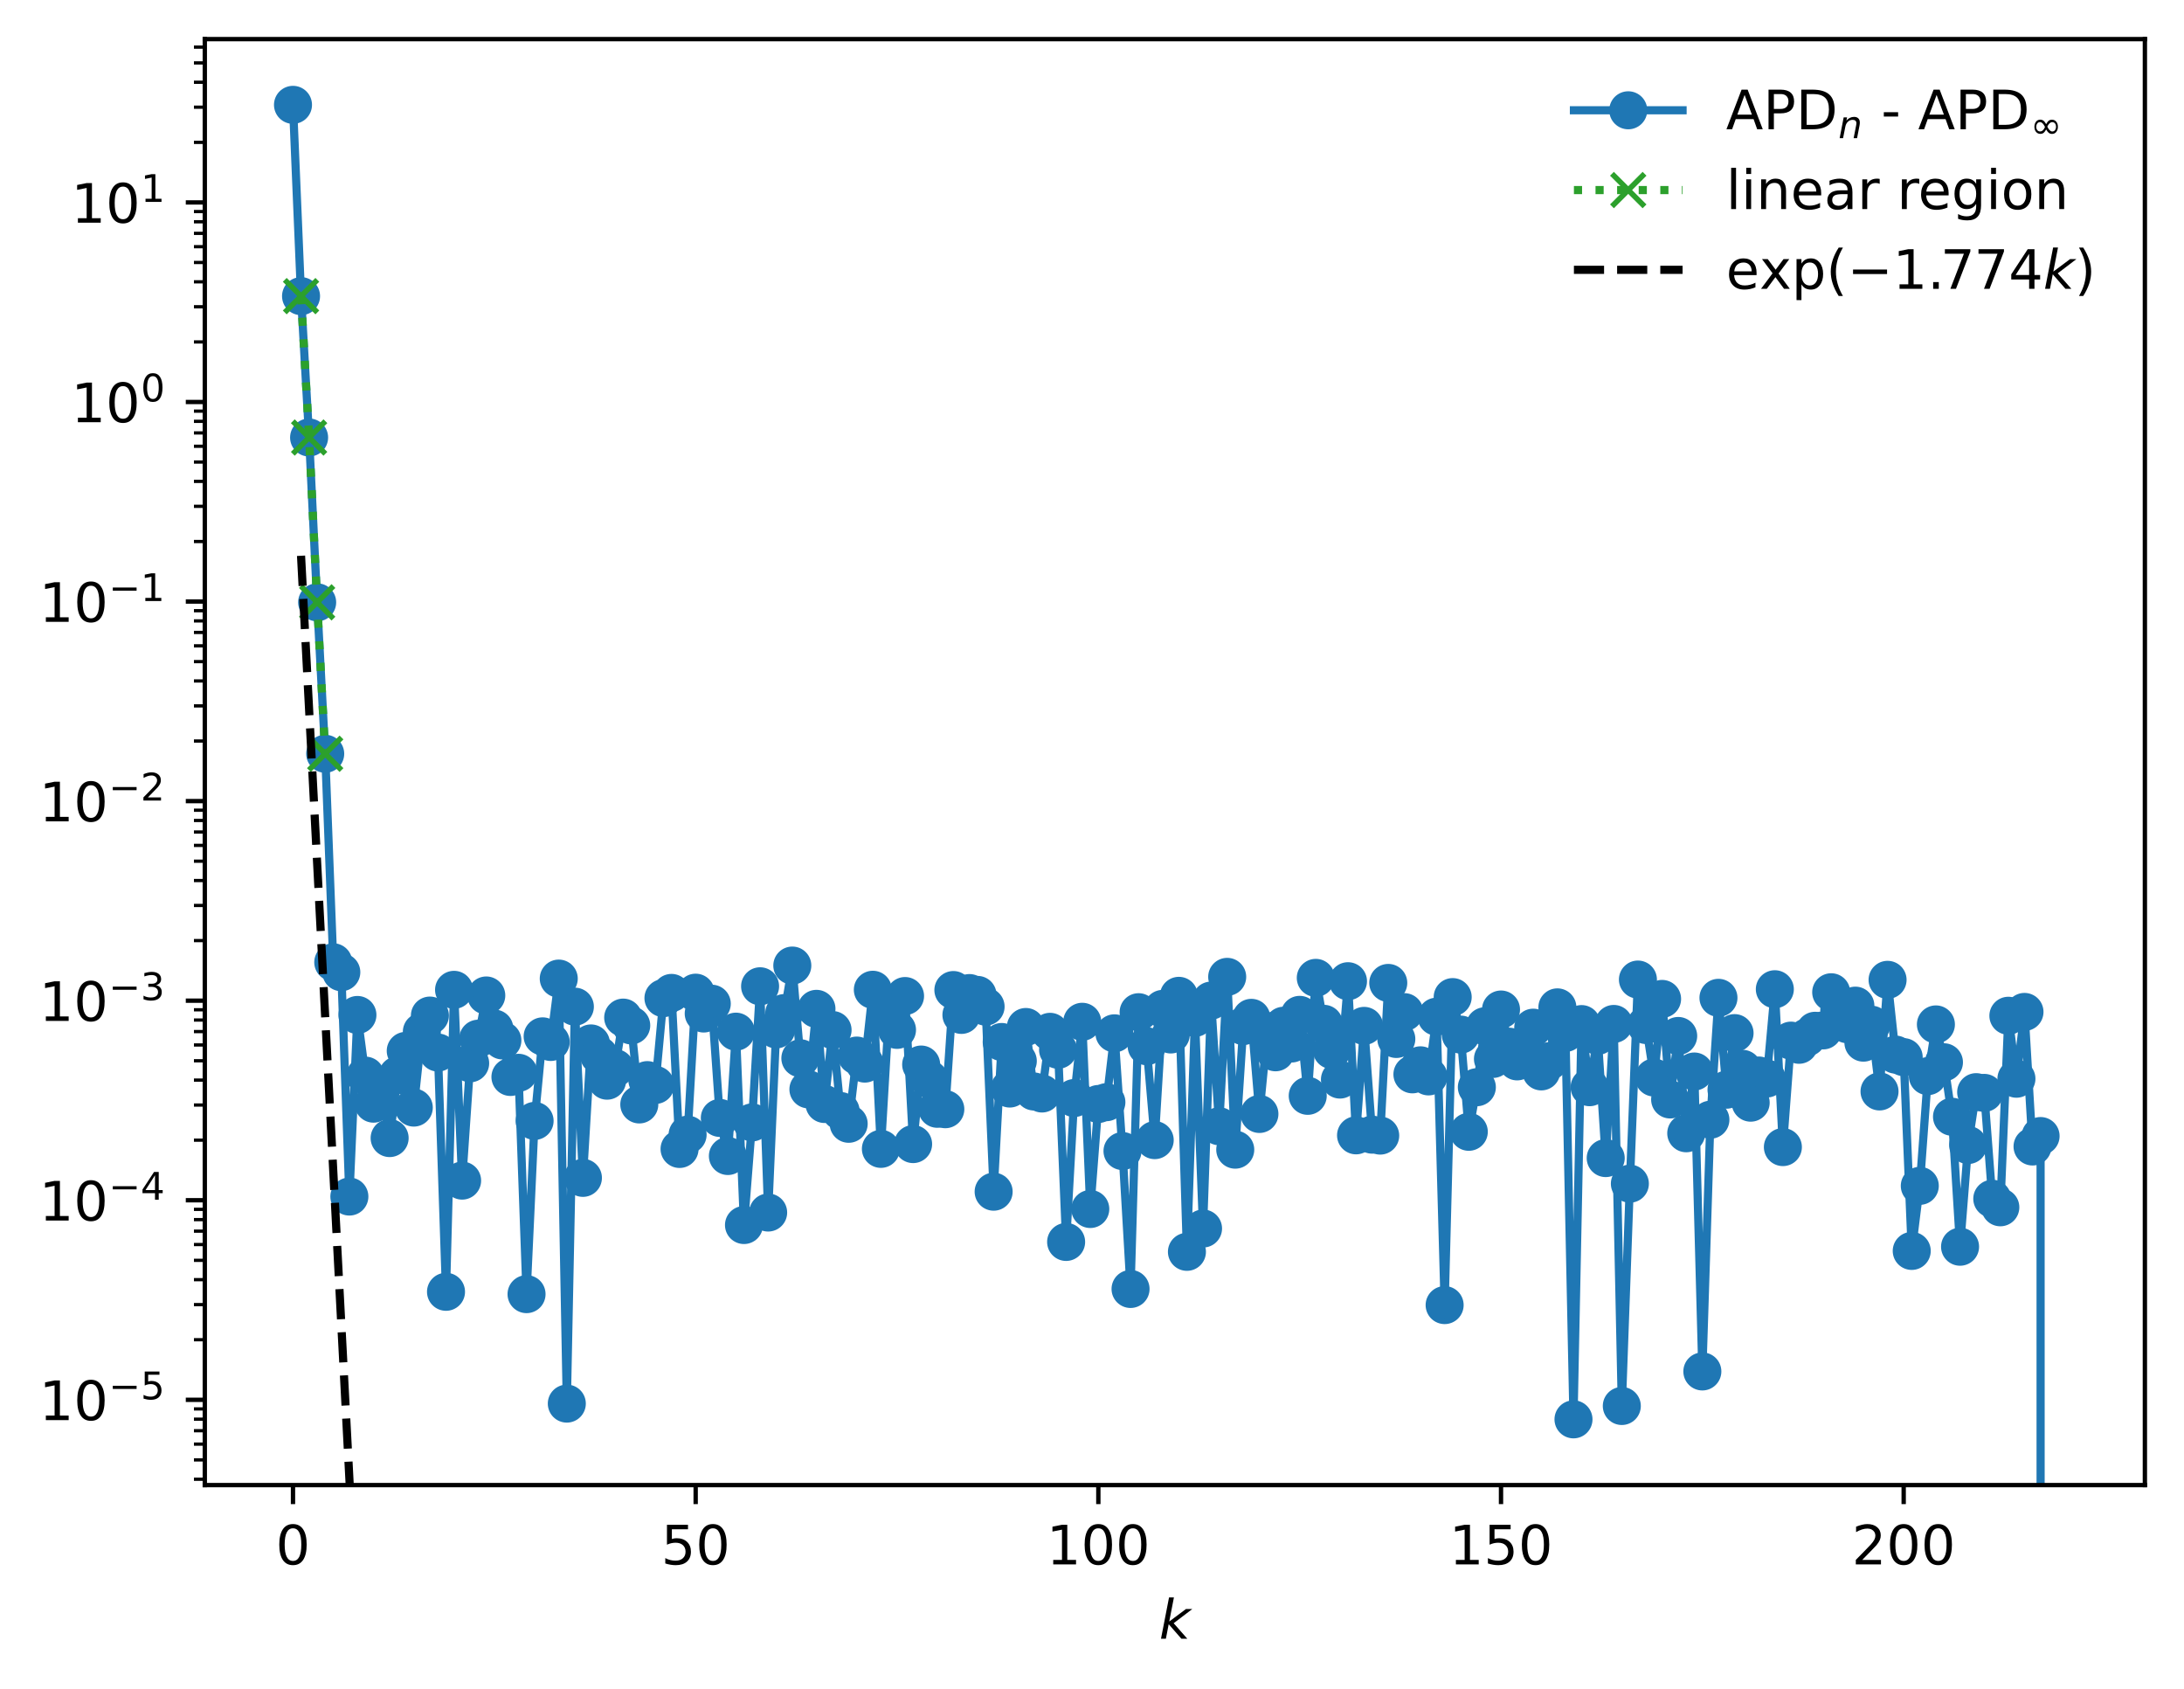 <?xml version="1.0" encoding="utf-8" standalone="no"?>
<!DOCTYPE svg PUBLIC "-//W3C//DTD SVG 1.1//EN"
  "http://www.w3.org/Graphics/SVG/1.1/DTD/svg11.dtd">
<!-- Created with matplotlib (https://matplotlib.org/) -->
<svg height="310.868pt" version="1.1" viewBox="0 0 402.02 310.868" width="402.02pt" xmlns="http://www.w3.org/2000/svg" xmlns:xlink="http://www.w3.org/1999/xlink">
 <defs>
  <style type="text/css">
*{stroke-linecap:butt;stroke-linejoin:round;}
  </style>
 </defs>
 <g id="figure_1">
  <g id="patch_1">
   <path d="M 0 310.868 
L 402.02 310.868 
L 402.02 0 
L 0 0 
z
" style="fill:#ffffff;"/>
  </g>
  <g id="axes_1">
   <g id="patch_2">
    <path d="M 37.7 273.312 
L 394.82 273.312 
L 394.82 7.2 
L 37.7 7.2 
z
" style="fill:#ffffff;"/>
   </g>
   <g id="matplotlib.axis_1">
    <g id="xtick_1">
     <g id="line2d_1">
      <defs>
       <path d="M 0 0 
L 0 3.5 
" id="m097a9cabb1" style="stroke:#000000;stroke-width:0.8;"/>
      </defs>
      <g>
       <use style="stroke:#000000;stroke-width:0.8;" x="53.933" xlink:href="#m097a9cabb1" y="273.312"/>
      </g>
     </g>
     <g id="text_1">
      <!-- 0 -->
      <defs>
       <path d="M 31.781 66.406 
Q 24.172 66.406 20.328 58.906 
Q 16.5 51.422 16.5 36.375 
Q 16.5 21.391 20.328 13.891 
Q 24.172 6.391 31.781 6.391 
Q 39.453 6.391 43.281 13.891 
Q 47.125 21.391 47.125 36.375 
Q 47.125 51.422 43.281 58.906 
Q 39.453 66.406 31.781 66.406 
z
M 31.781 74.219 
Q 44.047 74.219 50.516 64.516 
Q 56.984 54.828 56.984 36.375 
Q 56.984 17.969 50.516 8.266 
Q 44.047 -1.422 31.781 -1.422 
Q 19.531 -1.422 13.062 8.266 
Q 6.594 17.969 6.594 36.375 
Q 6.594 54.828 13.062 64.516 
Q 19.531 74.219 31.781 74.219 
z
" id="DejaVuSans-48"/>
      </defs>
      <g transform="translate(50.751 287.91)scale(0.1 -0.1)">
       <use xlink:href="#DejaVuSans-48"/>
      </g>
     </g>
    </g>
    <g id="xtick_2">
     <g id="line2d_2">
      <g>
       <use style="stroke:#000000;stroke-width:0.8;" x="128.055" xlink:href="#m097a9cabb1" y="273.312"/>
      </g>
     </g>
     <g id="text_2">
      <!-- 50 -->
      <defs>
       <path d="M 10.797 72.906 
L 49.516 72.906 
L 49.516 64.594 
L 19.828 64.594 
L 19.828 46.734 
Q 21.969 47.469 24.109 47.828 
Q 26.266 48.188 28.422 48.188 
Q 40.625 48.188 47.75 41.5 
Q 54.891 34.812 54.891 23.391 
Q 54.891 11.625 47.562 5.094 
Q 40.234 -1.422 26.906 -1.422 
Q 22.312 -1.422 17.547 -0.641 
Q 12.797 0.141 7.719 1.703 
L 7.719 11.625 
Q 12.109 9.234 16.797 8.062 
Q 21.484 6.891 26.703 6.891 
Q 35.156 6.891 40.078 11.328 
Q 45.016 15.766 45.016 23.391 
Q 45.016 31 40.078 35.438 
Q 35.156 39.891 26.703 39.891 
Q 22.75 39.891 18.812 39.016 
Q 14.891 38.141 10.797 36.281 
z
" id="DejaVuSans-53"/>
      </defs>
      <g transform="translate(121.692 287.91)scale(0.1 -0.1)">
       <use xlink:href="#DejaVuSans-53"/>
       <use x="63.623" xlink:href="#DejaVuSans-48"/>
      </g>
     </g>
    </g>
    <g id="xtick_3">
     <g id="line2d_3">
      <g>
       <use style="stroke:#000000;stroke-width:0.8;" x="202.177" xlink:href="#m097a9cabb1" y="273.312"/>
      </g>
     </g>
     <g id="text_3">
      <!-- 100 -->
      <defs>
       <path d="M 12.406 8.297 
L 28.516 8.297 
L 28.516 63.922 
L 10.984 60.406 
L 10.984 69.391 
L 28.422 72.906 
L 38.281 72.906 
L 38.281 8.297 
L 54.391 8.297 
L 54.391 0 
L 12.406 0 
z
" id="DejaVuSans-49"/>
      </defs>
      <g transform="translate(192.633 287.91)scale(0.1 -0.1)">
       <use xlink:href="#DejaVuSans-49"/>
       <use x="63.623" xlink:href="#DejaVuSans-48"/>
       <use x="127.246" xlink:href="#DejaVuSans-48"/>
      </g>
     </g>
    </g>
    <g id="xtick_4">
     <g id="line2d_4">
      <g>
       <use style="stroke:#000000;stroke-width:0.8;" x="276.299" xlink:href="#m097a9cabb1" y="273.312"/>
      </g>
     </g>
     <g id="text_4">
      <!-- 150 -->
      <g transform="translate(266.755 287.91)scale(0.1 -0.1)">
       <use xlink:href="#DejaVuSans-49"/>
       <use x="63.623" xlink:href="#DejaVuSans-53"/>
       <use x="127.246" xlink:href="#DejaVuSans-48"/>
      </g>
     </g>
    </g>
    <g id="xtick_5">
     <g id="line2d_5">
      <g>
       <use style="stroke:#000000;stroke-width:0.8;" x="350.421" xlink:href="#m097a9cabb1" y="273.312"/>
      </g>
     </g>
     <g id="text_5">
      <!-- 200 -->
      <defs>
       <path d="M 19.188 8.297 
L 53.609 8.297 
L 53.609 0 
L 7.328 0 
L 7.328 8.297 
Q 12.938 14.109 22.625 23.891 
Q 32.328 33.688 34.812 36.531 
Q 39.547 41.844 41.422 45.531 
Q 43.312 49.219 43.312 52.781 
Q 43.312 58.594 39.234 62.25 
Q 35.156 65.922 28.609 65.922 
Q 23.969 65.922 18.812 64.312 
Q 13.672 62.703 7.812 59.422 
L 7.812 69.391 
Q 13.766 71.781 18.938 73 
Q 24.125 74.219 28.422 74.219 
Q 39.75 74.219 46.484 68.547 
Q 53.219 62.891 53.219 53.422 
Q 53.219 48.922 51.531 44.891 
Q 49.859 40.875 45.406 35.406 
Q 44.188 33.984 37.641 27.219 
Q 31.109 20.453 19.188 8.297 
z
" id="DejaVuSans-50"/>
      </defs>
      <g transform="translate(340.877 287.91)scale(0.1 -0.1)">
       <use xlink:href="#DejaVuSans-50"/>
       <use x="63.623" xlink:href="#DejaVuSans-48"/>
       <use x="127.246" xlink:href="#DejaVuSans-48"/>
      </g>
     </g>
    </g>
    <g id="text_6">
     <!-- $ k $ -->
     <defs>
      <path d="M 18.312 75.984 
L 27.297 75.984 
L 18.703 31.688 
L 49.516 54.688 
L 61.188 54.688 
L 26.812 28.516 
L 51.906 0 
L 41.016 0 
L 17.672 26.703 
L 12.5 0 
L 3.516 0 
z
" id="DejaVuSans-Oblique-107"/>
     </defs>
     <g transform="translate(213.36 301.589)scale(0.1 -0.1)">
      <use transform="translate(0 0.016)" xlink:href="#DejaVuSans-Oblique-107"/>
     </g>
    </g>
   </g>
   <g id="matplotlib.axis_2">
    <g id="ytick_1">
     <g id="line2d_6">
      <defs>
       <path d="M 0 0 
L -3.5 0 
" id="mbd77f87a88" style="stroke:#000000;stroke-width:0.8;"/>
      </defs>
      <g>
       <use style="stroke:#000000;stroke-width:0.8;" x="37.7" xlink:href="#mbd77f87a88" y="257.62"/>
      </g>
     </g>
     <g id="text_7">
      <!-- $\mathdefault{10^{-5}}$ -->
      <defs>
       <path d="M 10.594 35.5 
L 73.188 35.5 
L 73.188 27.203 
L 10.594 27.203 
z
" id="DejaVuSans-8722"/>
      </defs>
      <g transform="translate(7.2 261.419)scale(0.1 -0.1)">
       <use transform="translate(0 0.684)" xlink:href="#DejaVuSans-49"/>
       <use transform="translate(63.623 0.684)" xlink:href="#DejaVuSans-48"/>
       <use transform="translate(128.203 38.966)scale(0.7)" xlink:href="#DejaVuSans-8722"/>
       <use transform="translate(186.855 38.966)scale(0.7)" xlink:href="#DejaVuSans-53"/>
      </g>
     </g>
    </g>
    <g id="ytick_2">
     <g id="line2d_7">
      <g>
       <use style="stroke:#000000;stroke-width:0.8;" x="37.7" xlink:href="#mbd77f87a88" y="220.892"/>
      </g>
     </g>
     <g id="text_8">
      <!-- $\mathdefault{10^{-4}}$ -->
      <defs>
       <path d="M 37.797 64.312 
L 12.891 25.391 
L 37.797 25.391 
z
M 35.203 72.906 
L 47.609 72.906 
L 47.609 25.391 
L 58.016 25.391 
L 58.016 17.188 
L 47.609 17.188 
L 47.609 0 
L 37.797 0 
L 37.797 17.188 
L 4.891 17.188 
L 4.891 26.703 
z
" id="DejaVuSans-52"/>
      </defs>
      <g transform="translate(7.2 224.691)scale(0.1 -0.1)">
       <use transform="translate(0 0.684)" xlink:href="#DejaVuSans-49"/>
       <use transform="translate(63.623 0.684)" xlink:href="#DejaVuSans-48"/>
       <use transform="translate(128.203 38.966)scale(0.7)" xlink:href="#DejaVuSans-8722"/>
       <use transform="translate(186.855 38.966)scale(0.7)" xlink:href="#DejaVuSans-52"/>
      </g>
     </g>
    </g>
    <g id="ytick_3">
     <g id="line2d_8">
      <g>
       <use style="stroke:#000000;stroke-width:0.8;" x="37.7" xlink:href="#mbd77f87a88" y="184.164"/>
      </g>
     </g>
     <g id="text_9">
      <!-- $\mathdefault{10^{-3}}$ -->
      <defs>
       <path d="M 40.578 39.312 
Q 47.656 37.797 51.625 33 
Q 55.609 28.219 55.609 21.188 
Q 55.609 10.406 48.188 4.484 
Q 40.766 -1.422 27.094 -1.422 
Q 22.516 -1.422 17.656 -0.516 
Q 12.797 0.391 7.625 2.203 
L 7.625 11.719 
Q 11.719 9.328 16.594 8.109 
Q 21.484 6.891 26.812 6.891 
Q 36.078 6.891 40.938 10.547 
Q 45.797 14.203 45.797 21.188 
Q 45.797 27.641 41.281 31.266 
Q 36.766 34.906 28.719 34.906 
L 20.219 34.906 
L 20.219 43.016 
L 29.109 43.016 
Q 36.375 43.016 40.234 45.922 
Q 44.094 48.828 44.094 54.297 
Q 44.094 59.906 40.109 62.906 
Q 36.141 65.922 28.719 65.922 
Q 24.656 65.922 20.016 65.031 
Q 15.375 64.156 9.812 62.312 
L 9.812 71.094 
Q 15.438 72.656 20.344 73.438 
Q 25.25 74.219 29.594 74.219 
Q 40.828 74.219 47.359 69.109 
Q 53.906 64.016 53.906 55.328 
Q 53.906 49.266 50.438 45.094 
Q 46.969 40.922 40.578 39.312 
z
" id="DejaVuSans-51"/>
      </defs>
      <g transform="translate(7.2 187.964)scale(0.1 -0.1)">
       <use transform="translate(0 0.766)" xlink:href="#DejaVuSans-49"/>
       <use transform="translate(63.623 0.766)" xlink:href="#DejaVuSans-48"/>
       <use transform="translate(128.203 39.047)scale(0.7)" xlink:href="#DejaVuSans-8722"/>
       <use transform="translate(186.855 39.047)scale(0.7)" xlink:href="#DejaVuSans-51"/>
      </g>
     </g>
    </g>
    <g id="ytick_4">
     <g id="line2d_9">
      <g>
       <use style="stroke:#000000;stroke-width:0.8;" x="37.7" xlink:href="#mbd77f87a88" y="147.437"/>
      </g>
     </g>
     <g id="text_10">
      <!-- $\mathdefault{10^{-2}}$ -->
      <g transform="translate(7.2 151.236)scale(0.1 -0.1)">
       <use transform="translate(0 0.766)" xlink:href="#DejaVuSans-49"/>
       <use transform="translate(63.623 0.766)" xlink:href="#DejaVuSans-48"/>
       <use transform="translate(128.203 39.047)scale(0.7)" xlink:href="#DejaVuSans-8722"/>
       <use transform="translate(186.855 39.047)scale(0.7)" xlink:href="#DejaVuSans-50"/>
      </g>
     </g>
    </g>
    <g id="ytick_5">
     <g id="line2d_10">
      <g>
       <use style="stroke:#000000;stroke-width:0.8;" x="37.7" xlink:href="#mbd77f87a88" y="110.709"/>
      </g>
     </g>
     <g id="text_11">
      <!-- $\mathdefault{10^{-1}}$ -->
      <g transform="translate(7.2 114.508)scale(0.1 -0.1)">
       <use transform="translate(0 0.684)" xlink:href="#DejaVuSans-49"/>
       <use transform="translate(63.623 0.684)" xlink:href="#DejaVuSans-48"/>
       <use transform="translate(128.203 38.966)scale(0.7)" xlink:href="#DejaVuSans-8722"/>
       <use transform="translate(186.855 38.966)scale(0.7)" xlink:href="#DejaVuSans-49"/>
      </g>
     </g>
    </g>
    <g id="ytick_6">
     <g id="line2d_11">
      <g>
       <use style="stroke:#000000;stroke-width:0.8;" x="37.7" xlink:href="#mbd77f87a88" y="73.982"/>
      </g>
     </g>
     <g id="text_12">
      <!-- $\mathdefault{10^{0}}$ -->
      <g transform="translate(13.1 77.781)scale(0.1 -0.1)">
       <use transform="translate(0 0.766)" xlink:href="#DejaVuSans-49"/>
       <use transform="translate(63.623 0.766)" xlink:href="#DejaVuSans-48"/>
       <use transform="translate(128.203 39.047)scale(0.7)" xlink:href="#DejaVuSans-48"/>
      </g>
     </g>
    </g>
    <g id="ytick_7">
     <g id="line2d_12">
      <g>
       <use style="stroke:#000000;stroke-width:0.8;" x="37.7" xlink:href="#mbd77f87a88" y="37.254"/>
      </g>
     </g>
     <g id="text_13">
      <!-- $\mathdefault{10^{1}}$ -->
      <g transform="translate(13.1 41.053)scale(0.1 -0.1)">
       <use transform="translate(0 0.684)" xlink:href="#DejaVuSans-49"/>
       <use transform="translate(63.623 0.684)" xlink:href="#DejaVuSans-48"/>
       <use transform="translate(128.203 38.966)scale(0.7)" xlink:href="#DejaVuSans-49"/>
      </g>
     </g>
    </g>
    <g id="ytick_8">
     <g id="line2d_13">
      <defs>
       <path d="M 0 0 
L -2 0 
" id="m21d9a06567" style="stroke:#000000;stroke-width:0.6;"/>
      </defs>
      <g>
       <use style="stroke:#000000;stroke-width:0.6;" x="37.7" xlink:href="#m21d9a06567" y="272.235"/>
      </g>
     </g>
    </g>
    <g id="ytick_9">
     <g id="line2d_14">
      <g>
       <use style="stroke:#000000;stroke-width:0.6;" x="37.7" xlink:href="#m21d9a06567" y="268.676"/>
      </g>
     </g>
    </g>
    <g id="ytick_10">
     <g id="line2d_15">
      <g>
       <use style="stroke:#000000;stroke-width:0.6;" x="37.7" xlink:href="#m21d9a06567" y="265.768"/>
      </g>
     </g>
    </g>
    <g id="ytick_11">
     <g id="line2d_16">
      <g>
       <use style="stroke:#000000;stroke-width:0.6;" x="37.7" xlink:href="#m21d9a06567" y="263.309"/>
      </g>
     </g>
    </g>
    <g id="ytick_12">
     <g id="line2d_17">
      <g>
       <use style="stroke:#000000;stroke-width:0.6;" x="37.7" xlink:href="#m21d9a06567" y="261.179"/>
      </g>
     </g>
    </g>
    <g id="ytick_13">
     <g id="line2d_18">
      <g>
       <use style="stroke:#000000;stroke-width:0.6;" x="37.7" xlink:href="#m21d9a06567" y="259.3"/>
      </g>
     </g>
    </g>
    <g id="ytick_14">
     <g id="line2d_19">
      <g>
       <use style="stroke:#000000;stroke-width:0.6;" x="37.7" xlink:href="#m21d9a06567" y="246.564"/>
      </g>
     </g>
    </g>
    <g id="ytick_15">
     <g id="line2d_20">
      <g>
       <use style="stroke:#000000;stroke-width:0.6;" x="37.7" xlink:href="#m21d9a06567" y="240.096"/>
      </g>
     </g>
    </g>
    <g id="ytick_16">
     <g id="line2d_21">
      <g>
       <use style="stroke:#000000;stroke-width:0.6;" x="37.7" xlink:href="#m21d9a06567" y="235.508"/>
      </g>
     </g>
    </g>
    <g id="ytick_17">
     <g id="line2d_22">
      <g>
       <use style="stroke:#000000;stroke-width:0.6;" x="37.7" xlink:href="#m21d9a06567" y="231.948"/>
      </g>
     </g>
    </g>
    <g id="ytick_18">
     <g id="line2d_23">
      <g>
       <use style="stroke:#000000;stroke-width:0.6;" x="37.7" xlink:href="#m21d9a06567" y="229.04"/>
      </g>
     </g>
    </g>
    <g id="ytick_19">
     <g id="line2d_24">
      <g>
       <use style="stroke:#000000;stroke-width:0.6;" x="37.7" xlink:href="#m21d9a06567" y="226.581"/>
      </g>
     </g>
    </g>
    <g id="ytick_20">
     <g id="line2d_25">
      <g>
       <use style="stroke:#000000;stroke-width:0.6;" x="37.7" xlink:href="#m21d9a06567" y="224.451"/>
      </g>
     </g>
    </g>
    <g id="ytick_21">
     <g id="line2d_26">
      <g>
       <use style="stroke:#000000;stroke-width:0.6;" x="37.7" xlink:href="#m21d9a06567" y="222.573"/>
      </g>
     </g>
    </g>
    <g id="ytick_22">
     <g id="line2d_27">
      <g>
       <use style="stroke:#000000;stroke-width:0.6;" x="37.7" xlink:href="#m21d9a06567" y="209.836"/>
      </g>
     </g>
    </g>
    <g id="ytick_23">
     <g id="line2d_28">
      <g>
       <use style="stroke:#000000;stroke-width:0.6;" x="37.7" xlink:href="#m21d9a06567" y="203.369"/>
      </g>
     </g>
    </g>
    <g id="ytick_24">
     <g id="line2d_29">
      <g>
       <use style="stroke:#000000;stroke-width:0.6;" x="37.7" xlink:href="#m21d9a06567" y="198.78"/>
      </g>
     </g>
    </g>
    <g id="ytick_25">
     <g id="line2d_30">
      <g>
       <use style="stroke:#000000;stroke-width:0.6;" x="37.7" xlink:href="#m21d9a06567" y="195.221"/>
      </g>
     </g>
    </g>
    <g id="ytick_26">
     <g id="line2d_31">
      <g>
       <use style="stroke:#000000;stroke-width:0.6;" x="37.7" xlink:href="#m21d9a06567" y="192.312"/>
      </g>
     </g>
    </g>
    <g id="ytick_27">
     <g id="line2d_32">
      <g>
       <use style="stroke:#000000;stroke-width:0.6;" x="37.7" xlink:href="#m21d9a06567" y="189.854"/>
      </g>
     </g>
    </g>
    <g id="ytick_28">
     <g id="line2d_33">
      <g>
       <use style="stroke:#000000;stroke-width:0.6;" x="37.7" xlink:href="#m21d9a06567" y="187.724"/>
      </g>
     </g>
    </g>
    <g id="ytick_29">
     <g id="line2d_34">
      <g>
       <use style="stroke:#000000;stroke-width:0.6;" x="37.7" xlink:href="#m21d9a06567" y="185.845"/>
      </g>
     </g>
    </g>
    <g id="ytick_30">
     <g id="line2d_35">
      <g>
       <use style="stroke:#000000;stroke-width:0.6;" x="37.7" xlink:href="#m21d9a06567" y="173.108"/>
      </g>
     </g>
    </g>
    <g id="ytick_31">
     <g id="line2d_36">
      <g>
       <use style="stroke:#000000;stroke-width:0.6;" x="37.7" xlink:href="#m21d9a06567" y="166.641"/>
      </g>
     </g>
    </g>
    <g id="ytick_32">
     <g id="line2d_37">
      <g>
       <use style="stroke:#000000;stroke-width:0.6;" x="37.7" xlink:href="#m21d9a06567" y="162.052"/>
      </g>
     </g>
    </g>
    <g id="ytick_33">
     <g id="line2d_38">
      <g>
       <use style="stroke:#000000;stroke-width:0.6;" x="37.7" xlink:href="#m21d9a06567" y="158.493"/>
      </g>
     </g>
    </g>
    <g id="ytick_34">
     <g id="line2d_39">
      <g>
       <use style="stroke:#000000;stroke-width:0.6;" x="37.7" xlink:href="#m21d9a06567" y="155.585"/>
      </g>
     </g>
    </g>
    <g id="ytick_35">
     <g id="line2d_40">
      <g>
       <use style="stroke:#000000;stroke-width:0.6;" x="37.7" xlink:href="#m21d9a06567" y="153.126"/>
      </g>
     </g>
    </g>
    <g id="ytick_36">
     <g id="line2d_41">
      <g>
       <use style="stroke:#000000;stroke-width:0.6;" x="37.7" xlink:href="#m21d9a06567" y="150.996"/>
      </g>
     </g>
    </g>
    <g id="ytick_37">
     <g id="line2d_42">
      <g>
       <use style="stroke:#000000;stroke-width:0.6;" x="37.7" xlink:href="#m21d9a06567" y="149.117"/>
      </g>
     </g>
    </g>
    <g id="ytick_38">
     <g id="line2d_43">
      <g>
       <use style="stroke:#000000;stroke-width:0.6;" x="37.7" xlink:href="#m21d9a06567" y="136.381"/>
      </g>
     </g>
    </g>
    <g id="ytick_39">
     <g id="line2d_44">
      <g>
       <use style="stroke:#000000;stroke-width:0.6;" x="37.7" xlink:href="#m21d9a06567" y="129.913"/>
      </g>
     </g>
    </g>
    <g id="ytick_40">
     <g id="line2d_45">
      <g>
       <use style="stroke:#000000;stroke-width:0.6;" x="37.7" xlink:href="#m21d9a06567" y="125.325"/>
      </g>
     </g>
    </g>
    <g id="ytick_41">
     <g id="line2d_46">
      <g>
       <use style="stroke:#000000;stroke-width:0.6;" x="37.7" xlink:href="#m21d9a06567" y="121.765"/>
      </g>
     </g>
    </g>
    <g id="ytick_42">
     <g id="line2d_47">
      <g>
       <use style="stroke:#000000;stroke-width:0.6;" x="37.7" xlink:href="#m21d9a06567" y="118.857"/>
      </g>
     </g>
    </g>
    <g id="ytick_43">
     <g id="line2d_48">
      <g>
       <use style="stroke:#000000;stroke-width:0.6;" x="37.7" xlink:href="#m21d9a06567" y="116.398"/>
      </g>
     </g>
    </g>
    <g id="ytick_44">
     <g id="line2d_49">
      <g>
       <use style="stroke:#000000;stroke-width:0.6;" x="37.7" xlink:href="#m21d9a06567" y="114.268"/>
      </g>
     </g>
    </g>
    <g id="ytick_45">
     <g id="line2d_50">
      <g>
       <use style="stroke:#000000;stroke-width:0.6;" x="37.7" xlink:href="#m21d9a06567" y="112.39"/>
      </g>
     </g>
    </g>
    <g id="ytick_46">
     <g id="line2d_51">
      <g>
       <use style="stroke:#000000;stroke-width:0.6;" x="37.7" xlink:href="#m21d9a06567" y="99.653"/>
      </g>
     </g>
    </g>
    <g id="ytick_47">
     <g id="line2d_52">
      <g>
       <use style="stroke:#000000;stroke-width:0.6;" x="37.7" xlink:href="#m21d9a06567" y="93.186"/>
      </g>
     </g>
    </g>
    <g id="ytick_48">
     <g id="line2d_53">
      <g>
       <use style="stroke:#000000;stroke-width:0.6;" x="37.7" xlink:href="#m21d9a06567" y="88.597"/>
      </g>
     </g>
    </g>
    <g id="ytick_49">
     <g id="line2d_54">
      <g>
       <use style="stroke:#000000;stroke-width:0.6;" x="37.7" xlink:href="#m21d9a06567" y="85.038"/>
      </g>
     </g>
    </g>
    <g id="ytick_50">
     <g id="line2d_55">
      <g>
       <use style="stroke:#000000;stroke-width:0.6;" x="37.7" xlink:href="#m21d9a06567" y="82.13"/>
      </g>
     </g>
    </g>
    <g id="ytick_51">
     <g id="line2d_56">
      <g>
       <use style="stroke:#000000;stroke-width:0.6;" x="37.7" xlink:href="#m21d9a06567" y="79.671"/>
      </g>
     </g>
    </g>
    <g id="ytick_52">
     <g id="line2d_57">
      <g>
       <use style="stroke:#000000;stroke-width:0.6;" x="37.7" xlink:href="#m21d9a06567" y="77.541"/>
      </g>
     </g>
    </g>
    <g id="ytick_53">
     <g id="line2d_58">
      <g>
       <use style="stroke:#000000;stroke-width:0.6;" x="37.7" xlink:href="#m21d9a06567" y="75.662"/>
      </g>
     </g>
    </g>
    <g id="ytick_54">
     <g id="line2d_59">
      <g>
       <use style="stroke:#000000;stroke-width:0.6;" x="37.7" xlink:href="#m21d9a06567" y="62.925"/>
      </g>
     </g>
    </g>
    <g id="ytick_55">
     <g id="line2d_60">
      <g>
       <use style="stroke:#000000;stroke-width:0.6;" x="37.7" xlink:href="#m21d9a06567" y="56.458"/>
      </g>
     </g>
    </g>
    <g id="ytick_56">
     <g id="line2d_61">
      <g>
       <use style="stroke:#000000;stroke-width:0.6;" x="37.7" xlink:href="#m21d9a06567" y="51.869"/>
      </g>
     </g>
    </g>
    <g id="ytick_57">
     <g id="line2d_62">
      <g>
       <use style="stroke:#000000;stroke-width:0.6;" x="37.7" xlink:href="#m21d9a06567" y="48.31"/>
      </g>
     </g>
    </g>
    <g id="ytick_58">
     <g id="line2d_63">
      <g>
       <use style="stroke:#000000;stroke-width:0.6;" x="37.7" xlink:href="#m21d9a06567" y="45.402"/>
      </g>
     </g>
    </g>
    <g id="ytick_59">
     <g id="line2d_64">
      <g>
       <use style="stroke:#000000;stroke-width:0.6;" x="37.7" xlink:href="#m21d9a06567" y="42.943"/>
      </g>
     </g>
    </g>
    <g id="ytick_60">
     <g id="line2d_65">
      <g>
       <use style="stroke:#000000;stroke-width:0.6;" x="37.7" xlink:href="#m21d9a06567" y="40.813"/>
      </g>
     </g>
    </g>
    <g id="ytick_61">
     <g id="line2d_66">
      <g>
       <use style="stroke:#000000;stroke-width:0.6;" x="37.7" xlink:href="#m21d9a06567" y="38.935"/>
      </g>
     </g>
    </g>
    <g id="ytick_62">
     <g id="line2d_67">
      <g>
       <use style="stroke:#000000;stroke-width:0.6;" x="37.7" xlink:href="#m21d9a06567" y="26.198"/>
      </g>
     </g>
    </g>
    <g id="ytick_63">
     <g id="line2d_68">
      <g>
       <use style="stroke:#000000;stroke-width:0.6;" x="37.7" xlink:href="#m21d9a06567" y="19.73"/>
      </g>
     </g>
    </g>
    <g id="ytick_64">
     <g id="line2d_69">
      <g>
       <use style="stroke:#000000;stroke-width:0.6;" x="37.7" xlink:href="#m21d9a06567" y="15.142"/>
      </g>
     </g>
    </g>
    <g id="ytick_65">
     <g id="line2d_70">
      <g>
       <use style="stroke:#000000;stroke-width:0.6;" x="37.7" xlink:href="#m21d9a06567" y="11.582"/>
      </g>
     </g>
    </g>
    <g id="ytick_66">
     <g id="line2d_71">
      <g>
       <use style="stroke:#000000;stroke-width:0.6;" x="37.7" xlink:href="#m21d9a06567" y="8.674"/>
      </g>
     </g>
    </g>
   </g>
   <g id="line2d_72">
    <path clip-path="url(#p87d0832bd1)" d="M 53.933 19.296 
L 55.415 54.501 
L 56.898 80.519 
L 58.38 110.853 
L 59.862 138.724 
L 61.345 177.097 
L 62.827 178.923 
L 64.31 220.212 
L 65.792 186.794 
L 67.275 197.962 
L 68.757 203.116 
L 70.24 199.916 
L 71.722 209.45 
L 73.204 197.896 
L 74.687 193.402 
L 76.169 203.838 
L 77.652 189.879 
L 79.134 186.905 
L 80.617 193.71 
L 82.099 237.741 
L 83.582 182.169 
L 85.064 217.277 
L 86.546 195.686 
L 88.029 191.162 
L 89.511 183.206 
L 90.994 189.298 
L 92.476 191.48 
L 93.959 198.203 
L 95.441 197.436 
L 96.924 238.172 
L 98.406 206.291 
L 99.888 190.73 
L 101.371 191.762 
L 102.853 180.1 
L 104.336 258.318 
L 105.818 185.266 
L 107.301 216.773 
L 108.783 192.033 
L 110.265 194.225 
L 111.748 198.887 
L 113.23 196.577 
L 114.713 187.279 
L 116.195 188.719 
L 117.678 203.26 
L 119.16 198.783 
L 120.643 199.674 
L 122.125 183.694 
L 123.607 182.736 
L 125.09 211.454 
L 126.572 208.823 
L 128.055 182.694 
L 129.537 186.524 
L 131.02 184.722 
L 132.502 205.741 
L 133.985 212.751 
L 135.467 189.868 
L 136.949 225.453 
L 138.432 206.568 
L 139.914 181.514 
L 141.397 223.153 
L 142.879 189.453 
L 144.362 186.449 
L 145.844 177.702 
L 147.327 194.763 
L 148.809 200.484 
L 150.291 185.667 
L 151.774 203.178 
L 153.256 189.567 
L 154.739 204.48 
L 156.221 206.819 
L 157.704 194.269 
L 159.186 195.742 
L 160.668 182.155 
L 162.151 211.436 
L 163.633 186.385 
L 165.116 189.537 
L 166.598 183.31 
L 168.081 210.556 
L 169.563 195.918 
L 171.046 198.613 
L 172.528 204.06 
L 174.01 204.137 
L 175.493 182.207 
L 176.975 186.781 
L 178.458 182.762 
L 179.94 183.104 
L 181.423 185.255 
L 182.905 219.318 
L 184.388 191.768 
L 185.87 200.332 
L 187.352 195.27 
L 188.835 189.008 
L 190.317 200.876 
L 191.8 201.246 
L 193.282 189.897 
L 194.765 193.202 
L 196.247 228.565 
L 197.729 202.084 
L 199.212 188.048 
L 200.694 222.504 
L 202.177 203.18 
L 203.659 202.847 
L 205.142 190.171 
L 206.624 211.839 
L 208.107 237.22 
L 209.589 186.286 
L 211.071 192.543 
L 212.554 209.827 
L 214.036 185.674 
L 215.519 190.382 
L 217.001 183.274 
L 218.484 230.386 
L 219.966 187.331 
L 221.449 226.096 
L 222.931 184.148 
L 224.413 207.273 
L 225.896 179.781 
L 227.378 211.583 
L 228.861 188.84 
L 230.343 187.323 
L 231.826 205.011 
L 233.308 189.75 
L 234.791 193.662 
L 236.273 188.777 
L 237.755 192.043 
L 239.238 186.776 
L 240.72 201.675 
L 242.203 179.967 
L 243.685 188.422 
L 245.168 193.248 
L 246.65 198.682 
L 248.132 180.583 
L 249.615 208.946 
L 251.097 188.804 
L 252.58 208.821 
L 254.062 208.993 
L 255.545 180.897 
L 257.027 191.212 
L 258.51 186.275 
L 259.992 197.72 
L 261.474 196.061 
L 262.957 198.099 
L 264.439 187.108 
L 265.922 240.187 
L 267.404 183.505 
L 268.887 190.409 
L 270.369 208.295 
L 271.852 200.091 
L 273.334 188.87 
L 274.816 194.886 
L 276.299 185.79 
L 277.781 192.631 
L 279.264 195.335 
L 280.746 193.825 
L 282.229 189.132 
L 283.711 197.179 
L 285.193 195.289 
L 286.676 185.396 
L 288.158 190.102 
L 289.641 261.216 
L 291.123 188.472 
L 292.606 200.086 
L 294.088 190.641 
L 295.571 213.132 
L 297.053 188.447 
L 298.535 258.757 
L 300.018 217.843 
L 301.5 180.276 
L 302.983 188.642 
L 304.465 198.305 
L 305.948 183.841 
L 307.43 202.344 
L 308.913 190.659 
L 310.395 208.563 
L 311.877 197.2 
L 313.36 252.399 
L 314.842 206.072 
L 316.325 183.64 
L 317.807 200.546 
L 319.29 190.135 
L 322.255 202.935 
L 323.737 197.936 
L 325.219 198.488 
L 326.702 182.059 
L 328.184 211.109 
L 329.667 191.518 
L 331.149 192.281 
L 332.632 190.913 
L 334.114 189.705 
L 335.596 189.632 
L 337.079 182.615 
L 338.561 185.994 
L 340.044 188.497 
L 341.526 185.079 
L 343.009 191.888 
L 344.491 188.588 
L 345.974 200.867 
L 347.456 180.328 
L 348.938 194.092 
L 350.421 194.555 
L 351.903 230.218 
L 353.386 218.244 
L 354.868 198.052 
L 356.351 188.532 
L 357.833 195.499 
L 359.316 205.525 
L 360.798 229.446 
L 362.28 210.731 
L 363.763 200.999 
L 365.245 201.135 
L 366.728 220.618 
L 368.21 222.188 
L 369.693 186.94 
L 371.175 198.526 
L 372.658 186.234 
L 374.14 210.998 
L 375.622 209.076 
L 375.627 311.868 
L 375.627 311.868 
" style="fill:none;stroke:#1f77b4;stroke-linecap:square;stroke-width:1.5;"/>
    <defs>
     <path d="M 0 3 
C 0.796 3 1.559 2.684 2.121 2.121 
C 2.684 1.559 3 0.796 3 0 
C 3 -0.796 2.684 -1.559 2.121 -2.121 
C 1.559 -2.684 0.796 -3 0 -3 
C -0.796 -3 -1.559 -2.684 -2.121 -2.121 
C -2.684 -1.559 -3 -0.796 -3 0 
C -3 0.796 -2.684 1.559 -2.121 2.121 
C -1.559 2.684 -0.796 3 0 3 
z
" id="m594d7960a3" style="stroke:#1f77b4;"/>
    </defs>
    <g clip-path="url(#p87d0832bd1)">
     <use style="fill:#1f77b4;stroke:#1f77b4;" x="53.933" xlink:href="#m594d7960a3" y="19.296"/>
     <use style="fill:#1f77b4;stroke:#1f77b4;" x="55.415" xlink:href="#m594d7960a3" y="54.501"/>
     <use style="fill:#1f77b4;stroke:#1f77b4;" x="56.898" xlink:href="#m594d7960a3" y="80.519"/>
     <use style="fill:#1f77b4;stroke:#1f77b4;" x="58.38" xlink:href="#m594d7960a3" y="110.853"/>
     <use style="fill:#1f77b4;stroke:#1f77b4;" x="59.862" xlink:href="#m594d7960a3" y="138.724"/>
     <use style="fill:#1f77b4;stroke:#1f77b4;" x="61.345" xlink:href="#m594d7960a3" y="177.097"/>
     <use style="fill:#1f77b4;stroke:#1f77b4;" x="62.827" xlink:href="#m594d7960a3" y="178.923"/>
     <use style="fill:#1f77b4;stroke:#1f77b4;" x="64.31" xlink:href="#m594d7960a3" y="220.212"/>
     <use style="fill:#1f77b4;stroke:#1f77b4;" x="65.792" xlink:href="#m594d7960a3" y="186.794"/>
     <use style="fill:#1f77b4;stroke:#1f77b4;" x="67.275" xlink:href="#m594d7960a3" y="197.962"/>
     <use style="fill:#1f77b4;stroke:#1f77b4;" x="68.757" xlink:href="#m594d7960a3" y="203.116"/>
     <use style="fill:#1f77b4;stroke:#1f77b4;" x="70.24" xlink:href="#m594d7960a3" y="199.916"/>
     <use style="fill:#1f77b4;stroke:#1f77b4;" x="71.722" xlink:href="#m594d7960a3" y="209.45"/>
     <use style="fill:#1f77b4;stroke:#1f77b4;" x="73.204" xlink:href="#m594d7960a3" y="197.896"/>
     <use style="fill:#1f77b4;stroke:#1f77b4;" x="74.687" xlink:href="#m594d7960a3" y="193.402"/>
     <use style="fill:#1f77b4;stroke:#1f77b4;" x="76.169" xlink:href="#m594d7960a3" y="203.838"/>
     <use style="fill:#1f77b4;stroke:#1f77b4;" x="77.652" xlink:href="#m594d7960a3" y="189.879"/>
     <use style="fill:#1f77b4;stroke:#1f77b4;" x="79.134" xlink:href="#m594d7960a3" y="186.905"/>
     <use style="fill:#1f77b4;stroke:#1f77b4;" x="80.617" xlink:href="#m594d7960a3" y="193.71"/>
     <use style="fill:#1f77b4;stroke:#1f77b4;" x="82.099" xlink:href="#m594d7960a3" y="237.741"/>
     <use style="fill:#1f77b4;stroke:#1f77b4;" x="83.582" xlink:href="#m594d7960a3" y="182.169"/>
     <use style="fill:#1f77b4;stroke:#1f77b4;" x="85.064" xlink:href="#m594d7960a3" y="217.277"/>
     <use style="fill:#1f77b4;stroke:#1f77b4;" x="86.546" xlink:href="#m594d7960a3" y="195.686"/>
     <use style="fill:#1f77b4;stroke:#1f77b4;" x="88.029" xlink:href="#m594d7960a3" y="191.162"/>
     <use style="fill:#1f77b4;stroke:#1f77b4;" x="89.511" xlink:href="#m594d7960a3" y="183.206"/>
     <use style="fill:#1f77b4;stroke:#1f77b4;" x="90.994" xlink:href="#m594d7960a3" y="189.298"/>
     <use style="fill:#1f77b4;stroke:#1f77b4;" x="92.476" xlink:href="#m594d7960a3" y="191.48"/>
     <use style="fill:#1f77b4;stroke:#1f77b4;" x="93.959" xlink:href="#m594d7960a3" y="198.203"/>
     <use style="fill:#1f77b4;stroke:#1f77b4;" x="95.441" xlink:href="#m594d7960a3" y="197.436"/>
     <use style="fill:#1f77b4;stroke:#1f77b4;" x="96.924" xlink:href="#m594d7960a3" y="238.172"/>
     <use style="fill:#1f77b4;stroke:#1f77b4;" x="98.406" xlink:href="#m594d7960a3" y="206.291"/>
     <use style="fill:#1f77b4;stroke:#1f77b4;" x="99.888" xlink:href="#m594d7960a3" y="190.73"/>
     <use style="fill:#1f77b4;stroke:#1f77b4;" x="101.371" xlink:href="#m594d7960a3" y="191.762"/>
     <use style="fill:#1f77b4;stroke:#1f77b4;" x="102.853" xlink:href="#m594d7960a3" y="180.1"/>
     <use style="fill:#1f77b4;stroke:#1f77b4;" x="104.336" xlink:href="#m594d7960a3" y="258.318"/>
     <use style="fill:#1f77b4;stroke:#1f77b4;" x="105.818" xlink:href="#m594d7960a3" y="185.266"/>
     <use style="fill:#1f77b4;stroke:#1f77b4;" x="107.301" xlink:href="#m594d7960a3" y="216.773"/>
     <use style="fill:#1f77b4;stroke:#1f77b4;" x="108.783" xlink:href="#m594d7960a3" y="192.033"/>
     <use style="fill:#1f77b4;stroke:#1f77b4;" x="110.265" xlink:href="#m594d7960a3" y="194.225"/>
     <use style="fill:#1f77b4;stroke:#1f77b4;" x="111.748" xlink:href="#m594d7960a3" y="198.887"/>
     <use style="fill:#1f77b4;stroke:#1f77b4;" x="113.23" xlink:href="#m594d7960a3" y="196.577"/>
     <use style="fill:#1f77b4;stroke:#1f77b4;" x="114.713" xlink:href="#m594d7960a3" y="187.279"/>
     <use style="fill:#1f77b4;stroke:#1f77b4;" x="116.195" xlink:href="#m594d7960a3" y="188.719"/>
     <use style="fill:#1f77b4;stroke:#1f77b4;" x="117.678" xlink:href="#m594d7960a3" y="203.26"/>
     <use style="fill:#1f77b4;stroke:#1f77b4;" x="119.16" xlink:href="#m594d7960a3" y="198.783"/>
     <use style="fill:#1f77b4;stroke:#1f77b4;" x="120.643" xlink:href="#m594d7960a3" y="199.674"/>
     <use style="fill:#1f77b4;stroke:#1f77b4;" x="122.125" xlink:href="#m594d7960a3" y="183.694"/>
     <use style="fill:#1f77b4;stroke:#1f77b4;" x="123.607" xlink:href="#m594d7960a3" y="182.736"/>
     <use style="fill:#1f77b4;stroke:#1f77b4;" x="125.09" xlink:href="#m594d7960a3" y="211.454"/>
     <use style="fill:#1f77b4;stroke:#1f77b4;" x="126.572" xlink:href="#m594d7960a3" y="208.823"/>
     <use style="fill:#1f77b4;stroke:#1f77b4;" x="128.055" xlink:href="#m594d7960a3" y="182.694"/>
     <use style="fill:#1f77b4;stroke:#1f77b4;" x="129.537" xlink:href="#m594d7960a3" y="186.524"/>
     <use style="fill:#1f77b4;stroke:#1f77b4;" x="131.02" xlink:href="#m594d7960a3" y="184.722"/>
     <use style="fill:#1f77b4;stroke:#1f77b4;" x="132.502" xlink:href="#m594d7960a3" y="205.741"/>
     <use style="fill:#1f77b4;stroke:#1f77b4;" x="133.985" xlink:href="#m594d7960a3" y="212.751"/>
     <use style="fill:#1f77b4;stroke:#1f77b4;" x="135.467" xlink:href="#m594d7960a3" y="189.868"/>
     <use style="fill:#1f77b4;stroke:#1f77b4;" x="136.949" xlink:href="#m594d7960a3" y="225.453"/>
     <use style="fill:#1f77b4;stroke:#1f77b4;" x="138.432" xlink:href="#m594d7960a3" y="206.568"/>
     <use style="fill:#1f77b4;stroke:#1f77b4;" x="139.914" xlink:href="#m594d7960a3" y="181.514"/>
     <use style="fill:#1f77b4;stroke:#1f77b4;" x="141.397" xlink:href="#m594d7960a3" y="223.153"/>
     <use style="fill:#1f77b4;stroke:#1f77b4;" x="142.879" xlink:href="#m594d7960a3" y="189.453"/>
     <use style="fill:#1f77b4;stroke:#1f77b4;" x="144.362" xlink:href="#m594d7960a3" y="186.449"/>
     <use style="fill:#1f77b4;stroke:#1f77b4;" x="145.844" xlink:href="#m594d7960a3" y="177.702"/>
     <use style="fill:#1f77b4;stroke:#1f77b4;" x="147.327" xlink:href="#m594d7960a3" y="194.763"/>
     <use style="fill:#1f77b4;stroke:#1f77b4;" x="148.809" xlink:href="#m594d7960a3" y="200.484"/>
     <use style="fill:#1f77b4;stroke:#1f77b4;" x="150.291" xlink:href="#m594d7960a3" y="185.667"/>
     <use style="fill:#1f77b4;stroke:#1f77b4;" x="151.774" xlink:href="#m594d7960a3" y="203.178"/>
     <use style="fill:#1f77b4;stroke:#1f77b4;" x="153.256" xlink:href="#m594d7960a3" y="189.567"/>
     <use style="fill:#1f77b4;stroke:#1f77b4;" x="154.739" xlink:href="#m594d7960a3" y="204.48"/>
     <use style="fill:#1f77b4;stroke:#1f77b4;" x="156.221" xlink:href="#m594d7960a3" y="206.819"/>
     <use style="fill:#1f77b4;stroke:#1f77b4;" x="157.704" xlink:href="#m594d7960a3" y="194.269"/>
     <use style="fill:#1f77b4;stroke:#1f77b4;" x="159.186" xlink:href="#m594d7960a3" y="195.742"/>
     <use style="fill:#1f77b4;stroke:#1f77b4;" x="160.668" xlink:href="#m594d7960a3" y="182.155"/>
     <use style="fill:#1f77b4;stroke:#1f77b4;" x="162.151" xlink:href="#m594d7960a3" y="211.436"/>
     <use style="fill:#1f77b4;stroke:#1f77b4;" x="163.633" xlink:href="#m594d7960a3" y="186.385"/>
     <use style="fill:#1f77b4;stroke:#1f77b4;" x="165.116" xlink:href="#m594d7960a3" y="189.537"/>
     <use style="fill:#1f77b4;stroke:#1f77b4;" x="166.598" xlink:href="#m594d7960a3" y="183.31"/>
     <use style="fill:#1f77b4;stroke:#1f77b4;" x="168.081" xlink:href="#m594d7960a3" y="210.556"/>
     <use style="fill:#1f77b4;stroke:#1f77b4;" x="169.563" xlink:href="#m594d7960a3" y="195.918"/>
     <use style="fill:#1f77b4;stroke:#1f77b4;" x="171.046" xlink:href="#m594d7960a3" y="198.613"/>
     <use style="fill:#1f77b4;stroke:#1f77b4;" x="172.528" xlink:href="#m594d7960a3" y="204.06"/>
     <use style="fill:#1f77b4;stroke:#1f77b4;" x="174.01" xlink:href="#m594d7960a3" y="204.137"/>
     <use style="fill:#1f77b4;stroke:#1f77b4;" x="175.493" xlink:href="#m594d7960a3" y="182.207"/>
     <use style="fill:#1f77b4;stroke:#1f77b4;" x="176.975" xlink:href="#m594d7960a3" y="186.781"/>
     <use style="fill:#1f77b4;stroke:#1f77b4;" x="178.458" xlink:href="#m594d7960a3" y="182.762"/>
     <use style="fill:#1f77b4;stroke:#1f77b4;" x="179.94" xlink:href="#m594d7960a3" y="183.104"/>
     <use style="fill:#1f77b4;stroke:#1f77b4;" x="181.423" xlink:href="#m594d7960a3" y="185.255"/>
     <use style="fill:#1f77b4;stroke:#1f77b4;" x="182.905" xlink:href="#m594d7960a3" y="219.318"/>
     <use style="fill:#1f77b4;stroke:#1f77b4;" x="184.388" xlink:href="#m594d7960a3" y="191.768"/>
     <use style="fill:#1f77b4;stroke:#1f77b4;" x="185.87" xlink:href="#m594d7960a3" y="200.332"/>
     <use style="fill:#1f77b4;stroke:#1f77b4;" x="187.352" xlink:href="#m594d7960a3" y="195.27"/>
     <use style="fill:#1f77b4;stroke:#1f77b4;" x="188.835" xlink:href="#m594d7960a3" y="189.008"/>
     <use style="fill:#1f77b4;stroke:#1f77b4;" x="190.317" xlink:href="#m594d7960a3" y="200.876"/>
     <use style="fill:#1f77b4;stroke:#1f77b4;" x="191.8" xlink:href="#m594d7960a3" y="201.246"/>
     <use style="fill:#1f77b4;stroke:#1f77b4;" x="193.282" xlink:href="#m594d7960a3" y="189.897"/>
     <use style="fill:#1f77b4;stroke:#1f77b4;" x="194.765" xlink:href="#m594d7960a3" y="193.202"/>
     <use style="fill:#1f77b4;stroke:#1f77b4;" x="196.247" xlink:href="#m594d7960a3" y="228.565"/>
     <use style="fill:#1f77b4;stroke:#1f77b4;" x="197.729" xlink:href="#m594d7960a3" y="202.084"/>
     <use style="fill:#1f77b4;stroke:#1f77b4;" x="199.212" xlink:href="#m594d7960a3" y="188.048"/>
     <use style="fill:#1f77b4;stroke:#1f77b4;" x="200.694" xlink:href="#m594d7960a3" y="222.504"/>
     <use style="fill:#1f77b4;stroke:#1f77b4;" x="202.177" xlink:href="#m594d7960a3" y="203.18"/>
     <use style="fill:#1f77b4;stroke:#1f77b4;" x="203.659" xlink:href="#m594d7960a3" y="202.847"/>
     <use style="fill:#1f77b4;stroke:#1f77b4;" x="205.142" xlink:href="#m594d7960a3" y="190.171"/>
     <use style="fill:#1f77b4;stroke:#1f77b4;" x="206.624" xlink:href="#m594d7960a3" y="211.839"/>
     <use style="fill:#1f77b4;stroke:#1f77b4;" x="208.107" xlink:href="#m594d7960a3" y="237.22"/>
     <use style="fill:#1f77b4;stroke:#1f77b4;" x="209.589" xlink:href="#m594d7960a3" y="186.286"/>
     <use style="fill:#1f77b4;stroke:#1f77b4;" x="211.071" xlink:href="#m594d7960a3" y="192.543"/>
     <use style="fill:#1f77b4;stroke:#1f77b4;" x="212.554" xlink:href="#m594d7960a3" y="209.827"/>
     <use style="fill:#1f77b4;stroke:#1f77b4;" x="214.036" xlink:href="#m594d7960a3" y="185.674"/>
     <use style="fill:#1f77b4;stroke:#1f77b4;" x="215.519" xlink:href="#m594d7960a3" y="190.382"/>
     <use style="fill:#1f77b4;stroke:#1f77b4;" x="217.001" xlink:href="#m594d7960a3" y="183.274"/>
     <use style="fill:#1f77b4;stroke:#1f77b4;" x="218.484" xlink:href="#m594d7960a3" y="230.386"/>
     <use style="fill:#1f77b4;stroke:#1f77b4;" x="219.966" xlink:href="#m594d7960a3" y="187.331"/>
     <use style="fill:#1f77b4;stroke:#1f77b4;" x="221.449" xlink:href="#m594d7960a3" y="226.096"/>
     <use style="fill:#1f77b4;stroke:#1f77b4;" x="222.931" xlink:href="#m594d7960a3" y="184.148"/>
     <use style="fill:#1f77b4;stroke:#1f77b4;" x="224.413" xlink:href="#m594d7960a3" y="207.273"/>
     <use style="fill:#1f77b4;stroke:#1f77b4;" x="225.896" xlink:href="#m594d7960a3" y="179.781"/>
     <use style="fill:#1f77b4;stroke:#1f77b4;" x="227.378" xlink:href="#m594d7960a3" y="211.583"/>
     <use style="fill:#1f77b4;stroke:#1f77b4;" x="228.861" xlink:href="#m594d7960a3" y="188.84"/>
     <use style="fill:#1f77b4;stroke:#1f77b4;" x="230.343" xlink:href="#m594d7960a3" y="187.323"/>
     <use style="fill:#1f77b4;stroke:#1f77b4;" x="231.826" xlink:href="#m594d7960a3" y="205.011"/>
     <use style="fill:#1f77b4;stroke:#1f77b4;" x="233.308" xlink:href="#m594d7960a3" y="189.75"/>
     <use style="fill:#1f77b4;stroke:#1f77b4;" x="234.791" xlink:href="#m594d7960a3" y="193.662"/>
     <use style="fill:#1f77b4;stroke:#1f77b4;" x="236.273" xlink:href="#m594d7960a3" y="188.777"/>
     <use style="fill:#1f77b4;stroke:#1f77b4;" x="237.755" xlink:href="#m594d7960a3" y="192.043"/>
     <use style="fill:#1f77b4;stroke:#1f77b4;" x="239.238" xlink:href="#m594d7960a3" y="186.776"/>
     <use style="fill:#1f77b4;stroke:#1f77b4;" x="240.72" xlink:href="#m594d7960a3" y="201.675"/>
     <use style="fill:#1f77b4;stroke:#1f77b4;" x="242.203" xlink:href="#m594d7960a3" y="179.967"/>
     <use style="fill:#1f77b4;stroke:#1f77b4;" x="243.685" xlink:href="#m594d7960a3" y="188.422"/>
     <use style="fill:#1f77b4;stroke:#1f77b4;" x="245.168" xlink:href="#m594d7960a3" y="193.248"/>
     <use style="fill:#1f77b4;stroke:#1f77b4;" x="246.65" xlink:href="#m594d7960a3" y="198.682"/>
     <use style="fill:#1f77b4;stroke:#1f77b4;" x="248.132" xlink:href="#m594d7960a3" y="180.583"/>
     <use style="fill:#1f77b4;stroke:#1f77b4;" x="249.615" xlink:href="#m594d7960a3" y="208.946"/>
     <use style="fill:#1f77b4;stroke:#1f77b4;" x="251.097" xlink:href="#m594d7960a3" y="188.804"/>
     <use style="fill:#1f77b4;stroke:#1f77b4;" x="252.58" xlink:href="#m594d7960a3" y="208.821"/>
     <use style="fill:#1f77b4;stroke:#1f77b4;" x="254.062" xlink:href="#m594d7960a3" y="208.993"/>
     <use style="fill:#1f77b4;stroke:#1f77b4;" x="255.545" xlink:href="#m594d7960a3" y="180.897"/>
     <use style="fill:#1f77b4;stroke:#1f77b4;" x="257.027" xlink:href="#m594d7960a3" y="191.212"/>
     <use style="fill:#1f77b4;stroke:#1f77b4;" x="258.51" xlink:href="#m594d7960a3" y="186.275"/>
     <use style="fill:#1f77b4;stroke:#1f77b4;" x="259.992" xlink:href="#m594d7960a3" y="197.72"/>
     <use style="fill:#1f77b4;stroke:#1f77b4;" x="261.474" xlink:href="#m594d7960a3" y="196.061"/>
     <use style="fill:#1f77b4;stroke:#1f77b4;" x="262.957" xlink:href="#m594d7960a3" y="198.099"/>
     <use style="fill:#1f77b4;stroke:#1f77b4;" x="264.439" xlink:href="#m594d7960a3" y="187.108"/>
     <use style="fill:#1f77b4;stroke:#1f77b4;" x="265.922" xlink:href="#m594d7960a3" y="240.187"/>
     <use style="fill:#1f77b4;stroke:#1f77b4;" x="267.404" xlink:href="#m594d7960a3" y="183.505"/>
     <use style="fill:#1f77b4;stroke:#1f77b4;" x="268.887" xlink:href="#m594d7960a3" y="190.409"/>
     <use style="fill:#1f77b4;stroke:#1f77b4;" x="270.369" xlink:href="#m594d7960a3" y="208.295"/>
     <use style="fill:#1f77b4;stroke:#1f77b4;" x="271.852" xlink:href="#m594d7960a3" y="200.091"/>
     <use style="fill:#1f77b4;stroke:#1f77b4;" x="273.334" xlink:href="#m594d7960a3" y="188.87"/>
     <use style="fill:#1f77b4;stroke:#1f77b4;" x="274.816" xlink:href="#m594d7960a3" y="194.886"/>
     <use style="fill:#1f77b4;stroke:#1f77b4;" x="276.299" xlink:href="#m594d7960a3" y="185.79"/>
     <use style="fill:#1f77b4;stroke:#1f77b4;" x="277.781" xlink:href="#m594d7960a3" y="192.631"/>
     <use style="fill:#1f77b4;stroke:#1f77b4;" x="279.264" xlink:href="#m594d7960a3" y="195.335"/>
     <use style="fill:#1f77b4;stroke:#1f77b4;" x="280.746" xlink:href="#m594d7960a3" y="193.825"/>
     <use style="fill:#1f77b4;stroke:#1f77b4;" x="282.229" xlink:href="#m594d7960a3" y="189.132"/>
     <use style="fill:#1f77b4;stroke:#1f77b4;" x="283.711" xlink:href="#m594d7960a3" y="197.179"/>
     <use style="fill:#1f77b4;stroke:#1f77b4;" x="285.193" xlink:href="#m594d7960a3" y="195.289"/>
     <use style="fill:#1f77b4;stroke:#1f77b4;" x="286.676" xlink:href="#m594d7960a3" y="185.396"/>
     <use style="fill:#1f77b4;stroke:#1f77b4;" x="288.158" xlink:href="#m594d7960a3" y="190.102"/>
     <use style="fill:#1f77b4;stroke:#1f77b4;" x="289.641" xlink:href="#m594d7960a3" y="261.216"/>
     <use style="fill:#1f77b4;stroke:#1f77b4;" x="291.123" xlink:href="#m594d7960a3" y="188.472"/>
     <use style="fill:#1f77b4;stroke:#1f77b4;" x="292.606" xlink:href="#m594d7960a3" y="200.086"/>
     <use style="fill:#1f77b4;stroke:#1f77b4;" x="294.088" xlink:href="#m594d7960a3" y="190.641"/>
     <use style="fill:#1f77b4;stroke:#1f77b4;" x="295.571" xlink:href="#m594d7960a3" y="213.132"/>
     <use style="fill:#1f77b4;stroke:#1f77b4;" x="297.053" xlink:href="#m594d7960a3" y="188.447"/>
     <use style="fill:#1f77b4;stroke:#1f77b4;" x="298.535" xlink:href="#m594d7960a3" y="258.757"/>
     <use style="fill:#1f77b4;stroke:#1f77b4;" x="300.018" xlink:href="#m594d7960a3" y="217.843"/>
     <use style="fill:#1f77b4;stroke:#1f77b4;" x="301.5" xlink:href="#m594d7960a3" y="180.276"/>
     <use style="fill:#1f77b4;stroke:#1f77b4;" x="302.983" xlink:href="#m594d7960a3" y="188.642"/>
     <use style="fill:#1f77b4;stroke:#1f77b4;" x="304.465" xlink:href="#m594d7960a3" y="198.305"/>
     <use style="fill:#1f77b4;stroke:#1f77b4;" x="305.948" xlink:href="#m594d7960a3" y="183.841"/>
     <use style="fill:#1f77b4;stroke:#1f77b4;" x="307.43" xlink:href="#m594d7960a3" y="202.344"/>
     <use style="fill:#1f77b4;stroke:#1f77b4;" x="308.913" xlink:href="#m594d7960a3" y="190.659"/>
     <use style="fill:#1f77b4;stroke:#1f77b4;" x="310.395" xlink:href="#m594d7960a3" y="208.563"/>
     <use style="fill:#1f77b4;stroke:#1f77b4;" x="311.877" xlink:href="#m594d7960a3" y="197.2"/>
     <use style="fill:#1f77b4;stroke:#1f77b4;" x="313.36" xlink:href="#m594d7960a3" y="252.399"/>
     <use style="fill:#1f77b4;stroke:#1f77b4;" x="314.842" xlink:href="#m594d7960a3" y="206.072"/>
     <use style="fill:#1f77b4;stroke:#1f77b4;" x="316.325" xlink:href="#m594d7960a3" y="183.64"/>
     <use style="fill:#1f77b4;stroke:#1f77b4;" x="317.807" xlink:href="#m594d7960a3" y="200.546"/>
     <use style="fill:#1f77b4;stroke:#1f77b4;" x="319.29" xlink:href="#m594d7960a3" y="190.135"/>
     <use style="fill:#1f77b4;stroke:#1f77b4;" x="320.772" xlink:href="#m594d7960a3" y="196.713"/>
     <use style="fill:#1f77b4;stroke:#1f77b4;" x="322.255" xlink:href="#m594d7960a3" y="202.935"/>
     <use style="fill:#1f77b4;stroke:#1f77b4;" x="323.737" xlink:href="#m594d7960a3" y="197.936"/>
     <use style="fill:#1f77b4;stroke:#1f77b4;" x="325.219" xlink:href="#m594d7960a3" y="198.488"/>
     <use style="fill:#1f77b4;stroke:#1f77b4;" x="326.702" xlink:href="#m594d7960a3" y="182.059"/>
     <use style="fill:#1f77b4;stroke:#1f77b4;" x="328.184" xlink:href="#m594d7960a3" y="211.109"/>
     <use style="fill:#1f77b4;stroke:#1f77b4;" x="329.667" xlink:href="#m594d7960a3" y="191.518"/>
     <use style="fill:#1f77b4;stroke:#1f77b4;" x="331.149" xlink:href="#m594d7960a3" y="192.281"/>
     <use style="fill:#1f77b4;stroke:#1f77b4;" x="332.632" xlink:href="#m594d7960a3" y="190.913"/>
     <use style="fill:#1f77b4;stroke:#1f77b4;" x="334.114" xlink:href="#m594d7960a3" y="189.705"/>
     <use style="fill:#1f77b4;stroke:#1f77b4;" x="335.596" xlink:href="#m594d7960a3" y="189.632"/>
     <use style="fill:#1f77b4;stroke:#1f77b4;" x="337.079" xlink:href="#m594d7960a3" y="182.615"/>
     <use style="fill:#1f77b4;stroke:#1f77b4;" x="338.561" xlink:href="#m594d7960a3" y="185.994"/>
     <use style="fill:#1f77b4;stroke:#1f77b4;" x="340.044" xlink:href="#m594d7960a3" y="188.497"/>
     <use style="fill:#1f77b4;stroke:#1f77b4;" x="341.526" xlink:href="#m594d7960a3" y="185.079"/>
     <use style="fill:#1f77b4;stroke:#1f77b4;" x="343.009" xlink:href="#m594d7960a3" y="191.888"/>
     <use style="fill:#1f77b4;stroke:#1f77b4;" x="344.491" xlink:href="#m594d7960a3" y="188.588"/>
     <use style="fill:#1f77b4;stroke:#1f77b4;" x="345.974" xlink:href="#m594d7960a3" y="200.867"/>
     <use style="fill:#1f77b4;stroke:#1f77b4;" x="347.456" xlink:href="#m594d7960a3" y="180.328"/>
     <use style="fill:#1f77b4;stroke:#1f77b4;" x="348.938" xlink:href="#m594d7960a3" y="194.092"/>
     <use style="fill:#1f77b4;stroke:#1f77b4;" x="350.421" xlink:href="#m594d7960a3" y="194.555"/>
     <use style="fill:#1f77b4;stroke:#1f77b4;" x="351.903" xlink:href="#m594d7960a3" y="230.218"/>
     <use style="fill:#1f77b4;stroke:#1f77b4;" x="353.386" xlink:href="#m594d7960a3" y="218.244"/>
     <use style="fill:#1f77b4;stroke:#1f77b4;" x="354.868" xlink:href="#m594d7960a3" y="198.052"/>
     <use style="fill:#1f77b4;stroke:#1f77b4;" x="356.351" xlink:href="#m594d7960a3" y="188.532"/>
     <use style="fill:#1f77b4;stroke:#1f77b4;" x="357.833" xlink:href="#m594d7960a3" y="195.499"/>
     <use style="fill:#1f77b4;stroke:#1f77b4;" x="359.316" xlink:href="#m594d7960a3" y="205.525"/>
     <use style="fill:#1f77b4;stroke:#1f77b4;" x="360.798" xlink:href="#m594d7960a3" y="229.446"/>
     <use style="fill:#1f77b4;stroke:#1f77b4;" x="362.28" xlink:href="#m594d7960a3" y="210.731"/>
     <use style="fill:#1f77b4;stroke:#1f77b4;" x="363.763" xlink:href="#m594d7960a3" y="200.999"/>
     <use style="fill:#1f77b4;stroke:#1f77b4;" x="365.245" xlink:href="#m594d7960a3" y="201.135"/>
     <use style="fill:#1f77b4;stroke:#1f77b4;" x="366.728" xlink:href="#m594d7960a3" y="220.618"/>
     <use style="fill:#1f77b4;stroke:#1f77b4;" x="368.21" xlink:href="#m594d7960a3" y="222.188"/>
     <use style="fill:#1f77b4;stroke:#1f77b4;" x="369.693" xlink:href="#m594d7960a3" y="186.94"/>
     <use style="fill:#1f77b4;stroke:#1f77b4;" x="371.175" xlink:href="#m594d7960a3" y="198.526"/>
     <use style="fill:#1f77b4;stroke:#1f77b4;" x="372.658" xlink:href="#m594d7960a3" y="186.234"/>
     <use style="fill:#1f77b4;stroke:#1f77b4;" x="374.14" xlink:href="#m594d7960a3" y="210.998"/>
     <use style="fill:#1f77b4;stroke:#1f77b4;" x="375.622" xlink:href="#m594d7960a3" y="209.076"/>
     <use style="fill:#1f77b4;stroke:#1f77b4;" x="376.521" xlink:href="#m594d7960a3" y="22383.514"/>
    </g>
   </g>
   <g id="line2d_73">
    <path clip-path="url(#p87d0832bd1)" d="M 55.415 54.501 
L 56.898 80.519 
L 58.38 110.853 
L 59.862 138.724 
" style="fill:none;stroke:#2ca02c;stroke-dasharray:1.5,2.475;stroke-dashoffset:0;stroke-width:1.5;"/>
    <defs>
     <path d="M -3 3 
L 3 -3 
M -3 -3 
L 3 3 
" id="m8f2f4ad5c1" style="stroke:#2ca02c;"/>
    </defs>
    <g clip-path="url(#p87d0832bd1)">
     <use style="fill:#2ca02c;stroke:#2ca02c;" x="55.415" xlink:href="#m8f2f4ad5c1" y="54.501"/>
     <use style="fill:#2ca02c;stroke:#2ca02c;" x="56.898" xlink:href="#m8f2f4ad5c1" y="80.519"/>
     <use style="fill:#2ca02c;stroke:#2ca02c;" x="58.38" xlink:href="#m8f2f4ad5c1" y="110.853"/>
     <use style="fill:#2ca02c;stroke:#2ca02c;" x="59.862" xlink:href="#m8f2f4ad5c1" y="138.724"/>
    </g>
   </g>
   <g id="line2d_74">
    <path clip-path="url(#p87d0832bd1)" d="M 55.415 102.282 
L 66.394 311.868 
L 66.394 311.868 
" style="fill:none;stroke:#000000;stroke-dasharray:5.55,2.4;stroke-dashoffset:0;stroke-width:1.5;"/>
   </g>
   <g id="patch_3">
    <path d="M 37.7 273.312 
L 37.7 7.2 
" style="fill:none;stroke:#000000;stroke-linecap:square;stroke-linejoin:miter;stroke-width:0.8;"/>
   </g>
   <g id="patch_4">
    <path d="M 394.82 273.312 
L 394.82 7.2 
" style="fill:none;stroke:#000000;stroke-linecap:square;stroke-linejoin:miter;stroke-width:0.8;"/>
   </g>
   <g id="patch_5">
    <path d="M 37.7 273.312 
L 394.82 273.312 
" style="fill:none;stroke:#000000;stroke-linecap:square;stroke-linejoin:miter;stroke-width:0.8;"/>
   </g>
   <g id="patch_6">
    <path d="M 37.7 7.2 
L 394.82 7.2 
" style="fill:none;stroke:#000000;stroke-linecap:square;stroke-linejoin:miter;stroke-width:0.8;"/>
   </g>
   <g id="legend_1">
    <g id="patch_7">
     <path d="M 287.72 59.256 
L 387.82 59.256 
Q 389.82 59.256 389.82 57.256 
L 389.82 14.2 
Q 389.82 12.2 387.82 12.2 
L 287.72 12.2 
Q 285.72 12.2 285.72 14.2 
L 285.72 57.256 
Q 285.72 59.256 287.72 59.256 
z
" style="fill:#ffffff;opacity:0.8;"/>
    </g>
    <g id="line2d_75">
     <path d="M 289.72 20.298 
L 309.72 20.298 
" style="fill:none;stroke:#1f77b4;stroke-linecap:square;stroke-width:1.5;"/>
    </g>
    <g id="line2d_76">
     <g>
      <use style="fill:#1f77b4;stroke:#1f77b4;" x="299.72" xlink:href="#m594d7960a3" y="20.298"/>
     </g>
    </g>
    <g id="text_14">
     <!-- APD$_n$ - APD$_\infty$ -->
     <defs>
      <path d="M 34.188 63.188 
L 20.797 26.906 
L 47.609 26.906 
z
M 28.609 72.906 
L 39.797 72.906 
L 67.578 0 
L 57.328 0 
L 50.688 18.703 
L 17.828 18.703 
L 11.188 0 
L 0.781 0 
z
" id="DejaVuSans-65"/>
      <path d="M 19.672 64.797 
L 19.672 37.406 
L 32.078 37.406 
Q 38.969 37.406 42.719 40.969 
Q 46.484 44.531 46.484 51.125 
Q 46.484 57.672 42.719 61.234 
Q 38.969 64.797 32.078 64.797 
z
M 9.812 72.906 
L 32.078 72.906 
Q 44.344 72.906 50.609 67.359 
Q 56.891 61.812 56.891 51.125 
Q 56.891 40.328 50.609 34.812 
Q 44.344 29.297 32.078 29.297 
L 19.672 29.297 
L 19.672 0 
L 9.812 0 
z
" id="DejaVuSans-80"/>
      <path d="M 19.672 64.797 
L 19.672 8.109 
L 31.594 8.109 
Q 46.688 8.109 53.688 14.938 
Q 60.688 21.781 60.688 36.531 
Q 60.688 51.172 53.688 57.984 
Q 46.688 64.797 31.594 64.797 
z
M 9.812 72.906 
L 30.078 72.906 
Q 51.266 72.906 61.172 64.094 
Q 71.094 55.281 71.094 36.531 
Q 71.094 17.672 61.125 8.828 
Q 51.172 0 30.078 0 
L 9.812 0 
z
" id="DejaVuSans-68"/>
      <path d="M 55.719 33.016 
L 49.312 0 
L 40.281 0 
L 46.688 32.672 
Q 47.125 34.969 47.359 36.719 
Q 47.609 38.484 47.609 39.5 
Q 47.609 43.609 45.016 45.891 
Q 42.438 48.188 37.797 48.188 
Q 30.562 48.188 25.344 43.375 
Q 20.125 38.578 18.5 30.328 
L 12.5 0 
L 3.516 0 
L 14.109 54.688 
L 23.094 54.688 
L 21.297 46.094 
Q 25.047 50.828 30.312 53.406 
Q 35.594 56 41.406 56 
Q 48.641 56 52.609 52.094 
Q 56.594 48.188 56.594 41.109 
Q 56.594 39.359 56.375 37.359 
Q 56.156 35.359 55.719 33.016 
z
" id="DejaVuSans-Oblique-110"/>
      <path id="DejaVuSans-32"/>
      <path d="M 4.891 31.391 
L 31.203 31.391 
L 31.203 23.391 
L 4.891 23.391 
z
" id="DejaVuSans-45"/>
      <path d="M 45.562 17.047 
Q 44.047 18.797 41.656 22.906 
Q 38.375 17.047 35.5 14.453 
Q 31.891 11.328 26.266 11.328 
Q 19.672 11.328 15.328 16.266 
Q 10.75 21.438 10.75 29.984 
Q 10.75 38.188 15.328 43.75 
Q 19.438 48.688 26.375 48.688 
Q 29.938 48.688 32.562 47.219 
Q 35.641 45.609 37.75 42.828 
Q 39.703 40.328 41.656 36.969 
Q 44.922 42.828 47.797 45.406 
Q 51.422 48.531 57.031 48.531 
Q 63.625 48.531 67.969 43.609 
Q 72.562 38.422 72.562 29.891 
Q 72.562 21.688 67.969 16.109 
Q 63.875 11.188 56.938 11.188 
Q 53.375 11.188 50.734 12.641 
Q 48.094 13.969 45.562 17.047 
z
M 25.734 17.719 
Q 33.797 17.719 38.625 29.438 
Q 32.422 42.234 25.734 42.234 
Q 20.844 42.234 18.359 38.719 
Q 15.672 34.969 15.672 29.984 
Q 15.672 24.516 18.359 21.141 
Q 21.094 17.719 25.734 17.719 
z
M 57.562 42.141 
Q 50.297 42.141 44.672 30.422 
Q 50.828 17.625 57.562 17.625 
Q 62.453 17.625 64.938 21.141 
Q 67.625 24.906 67.625 29.891 
Q 67.625 35.359 64.938 38.719 
Q 62.203 42.141 57.562 42.141 
z
" id="DejaVuSans-8734"/>
     </defs>
     <g transform="translate(317.72 23.798)scale(0.1 -0.1)">
      <use transform="translate(0 0.094)" xlink:href="#DejaVuSans-65"/>
      <use transform="translate(68.408 0.094)" xlink:href="#DejaVuSans-80"/>
      <use transform="translate(128.711 0.094)" xlink:href="#DejaVuSans-68"/>
      <use transform="translate(206.67 -16.312)scale(0.7)" xlink:href="#DejaVuSans-Oblique-110"/>
      <use transform="translate(253.77 0.094)" xlink:href="#DejaVuSans-32"/>
      <use transform="translate(285.557 0.094)" xlink:href="#DejaVuSans-45"/>
      <use transform="translate(321.641 0.094)" xlink:href="#DejaVuSans-32"/>
      <use transform="translate(353.428 0.094)" xlink:href="#DejaVuSans-65"/>
      <use transform="translate(421.836 0.094)" xlink:href="#DejaVuSans-80"/>
      <use transform="translate(482.139 0.094)" xlink:href="#DejaVuSans-68"/>
      <use transform="translate(560.098 -16.312)scale(0.7)" xlink:href="#DejaVuSans-8734"/>
     </g>
    </g>
    <g id="line2d_77">
     <path d="M 289.72 34.977 
L 309.72 34.977 
" style="fill:none;stroke:#2ca02c;stroke-dasharray:1.5,2.475;stroke-dashoffset:0;stroke-width:1.5;"/>
    </g>
    <g id="line2d_78">
     <g>
      <use style="fill:#2ca02c;stroke:#2ca02c;" x="299.72" xlink:href="#m8f2f4ad5c1" y="34.977"/>
     </g>
    </g>
    <g id="text_15">
     <!-- linear region -->
     <defs>
      <path d="M 9.422 75.984 
L 18.406 75.984 
L 18.406 0 
L 9.422 0 
z
" id="DejaVuSans-108"/>
      <path d="M 9.422 54.688 
L 18.406 54.688 
L 18.406 0 
L 9.422 0 
z
M 9.422 75.984 
L 18.406 75.984 
L 18.406 64.594 
L 9.422 64.594 
z
" id="DejaVuSans-105"/>
      <path d="M 54.891 33.016 
L 54.891 0 
L 45.906 0 
L 45.906 32.719 
Q 45.906 40.484 42.875 44.328 
Q 39.844 48.188 33.797 48.188 
Q 26.516 48.188 22.312 43.547 
Q 18.109 38.922 18.109 30.906 
L 18.109 0 
L 9.078 0 
L 9.078 54.688 
L 18.109 54.688 
L 18.109 46.188 
Q 21.344 51.125 25.703 53.562 
Q 30.078 56 35.797 56 
Q 45.219 56 50.047 50.172 
Q 54.891 44.344 54.891 33.016 
z
" id="DejaVuSans-110"/>
      <path d="M 56.203 29.594 
L 56.203 25.203 
L 14.891 25.203 
Q 15.484 15.922 20.484 11.062 
Q 25.484 6.203 34.422 6.203 
Q 39.594 6.203 44.453 7.469 
Q 49.312 8.734 54.109 11.281 
L 54.109 2.781 
Q 49.266 0.734 44.188 -0.344 
Q 39.109 -1.422 33.891 -1.422 
Q 20.797 -1.422 13.156 6.188 
Q 5.516 13.812 5.516 26.812 
Q 5.516 40.234 12.766 48.109 
Q 20.016 56 32.328 56 
Q 43.359 56 49.781 48.891 
Q 56.203 41.797 56.203 29.594 
z
M 47.219 32.234 
Q 47.125 39.594 43.094 43.984 
Q 39.062 48.391 32.422 48.391 
Q 24.906 48.391 20.391 44.141 
Q 15.875 39.891 15.188 32.172 
z
" id="DejaVuSans-101"/>
      <path d="M 34.281 27.484 
Q 23.391 27.484 19.188 25 
Q 14.984 22.516 14.984 16.5 
Q 14.984 11.719 18.141 8.906 
Q 21.297 6.109 26.703 6.109 
Q 34.188 6.109 38.703 11.406 
Q 43.219 16.703 43.219 25.484 
L 43.219 27.484 
z
M 52.203 31.203 
L 52.203 0 
L 43.219 0 
L 43.219 8.297 
Q 40.141 3.328 35.547 0.953 
Q 30.953 -1.422 24.312 -1.422 
Q 15.922 -1.422 10.953 3.297 
Q 6 8.016 6 15.922 
Q 6 25.141 12.172 29.828 
Q 18.359 34.516 30.609 34.516 
L 43.219 34.516 
L 43.219 35.406 
Q 43.219 41.609 39.141 45 
Q 35.062 48.391 27.688 48.391 
Q 23 48.391 18.547 47.266 
Q 14.109 46.141 10.016 43.891 
L 10.016 52.203 
Q 14.938 54.109 19.578 55.047 
Q 24.219 56 28.609 56 
Q 40.484 56 46.344 49.844 
Q 52.203 43.703 52.203 31.203 
z
" id="DejaVuSans-97"/>
      <path d="M 41.109 46.297 
Q 39.594 47.172 37.812 47.578 
Q 36.031 48 33.891 48 
Q 26.266 48 22.188 43.047 
Q 18.109 38.094 18.109 28.812 
L 18.109 0 
L 9.078 0 
L 9.078 54.688 
L 18.109 54.688 
L 18.109 46.188 
Q 20.953 51.172 25.484 53.578 
Q 30.031 56 36.531 56 
Q 37.453 56 38.578 55.875 
Q 39.703 55.766 41.062 55.516 
z
" id="DejaVuSans-114"/>
      <path d="M 45.406 27.984 
Q 45.406 37.75 41.375 43.109 
Q 37.359 48.484 30.078 48.484 
Q 22.859 48.484 18.828 43.109 
Q 14.797 37.75 14.797 27.984 
Q 14.797 18.266 18.828 12.891 
Q 22.859 7.516 30.078 7.516 
Q 37.359 7.516 41.375 12.891 
Q 45.406 18.266 45.406 27.984 
z
M 54.391 6.781 
Q 54.391 -7.172 48.188 -13.984 
Q 42 -20.797 29.203 -20.797 
Q 24.469 -20.797 20.266 -20.094 
Q 16.062 -19.391 12.109 -17.922 
L 12.109 -9.188 
Q 16.062 -11.328 19.922 -12.344 
Q 23.781 -13.375 27.781 -13.375 
Q 36.625 -13.375 41.016 -8.766 
Q 45.406 -4.156 45.406 5.172 
L 45.406 9.625 
Q 42.625 4.781 38.281 2.391 
Q 33.938 0 27.875 0 
Q 17.828 0 11.672 7.656 
Q 5.516 15.328 5.516 27.984 
Q 5.516 40.672 11.672 48.328 
Q 17.828 56 27.875 56 
Q 33.938 56 38.281 53.609 
Q 42.625 51.219 45.406 46.391 
L 45.406 54.688 
L 54.391 54.688 
z
" id="DejaVuSans-103"/>
      <path d="M 30.609 48.391 
Q 23.391 48.391 19.188 42.75 
Q 14.984 37.109 14.984 27.297 
Q 14.984 17.484 19.156 11.844 
Q 23.344 6.203 30.609 6.203 
Q 37.797 6.203 41.984 11.859 
Q 46.188 17.531 46.188 27.297 
Q 46.188 37.016 41.984 42.703 
Q 37.797 48.391 30.609 48.391 
z
M 30.609 56 
Q 42.328 56 49.016 48.375 
Q 55.719 40.766 55.719 27.297 
Q 55.719 13.875 49.016 6.219 
Q 42.328 -1.422 30.609 -1.422 
Q 18.844 -1.422 12.172 6.219 
Q 5.516 13.875 5.516 27.297 
Q 5.516 40.766 12.172 48.375 
Q 18.844 56 30.609 56 
z
" id="DejaVuSans-111"/>
     </defs>
     <g transform="translate(317.72 38.477)scale(0.1 -0.1)">
      <use xlink:href="#DejaVuSans-108"/>
      <use x="27.783" xlink:href="#DejaVuSans-105"/>
      <use x="55.566" xlink:href="#DejaVuSans-110"/>
      <use x="118.945" xlink:href="#DejaVuSans-101"/>
      <use x="180.469" xlink:href="#DejaVuSans-97"/>
      <use x="241.748" xlink:href="#DejaVuSans-114"/>
      <use x="282.861" xlink:href="#DejaVuSans-32"/>
      <use x="314.648" xlink:href="#DejaVuSans-114"/>
      <use x="353.512" xlink:href="#DejaVuSans-101"/>
      <use x="415.035" xlink:href="#DejaVuSans-103"/>
      <use x="478.512" xlink:href="#DejaVuSans-105"/>
      <use x="506.295" xlink:href="#DejaVuSans-111"/>
      <use x="567.477" xlink:href="#DejaVuSans-110"/>
     </g>
    </g>
    <g id="line2d_79">
     <path d="M 289.72 49.656 
L 309.72 49.656 
" style="fill:none;stroke:#000000;stroke-dasharray:5.55,2.4;stroke-dashoffset:0;stroke-width:1.5;"/>
    </g>
    <g id="line2d_80"/>
    <g id="text_16">
     <!-- $ \exp(-1.774 k)$ -->
     <defs>
      <path d="M 54.891 54.688 
L 35.109 28.078 
L 55.906 0 
L 45.312 0 
L 29.391 21.484 
L 13.484 0 
L 2.875 0 
L 24.125 28.609 
L 4.688 54.688 
L 15.281 54.688 
L 29.781 35.203 
L 44.281 54.688 
z
" id="DejaVuSans-120"/>
      <path d="M 18.109 8.203 
L 18.109 -20.797 
L 9.078 -20.797 
L 9.078 54.688 
L 18.109 54.688 
L 18.109 46.391 
Q 20.953 51.266 25.266 53.625 
Q 29.594 56 35.594 56 
Q 45.562 56 51.781 48.094 
Q 58.016 40.188 58.016 27.297 
Q 58.016 14.406 51.781 6.484 
Q 45.562 -1.422 35.594 -1.422 
Q 29.594 -1.422 25.266 0.953 
Q 20.953 3.328 18.109 8.203 
z
M 48.688 27.297 
Q 48.688 37.203 44.609 42.844 
Q 40.531 48.484 33.406 48.484 
Q 26.266 48.484 22.188 42.844 
Q 18.109 37.203 18.109 27.297 
Q 18.109 17.391 22.188 11.75 
Q 26.266 6.109 33.406 6.109 
Q 40.531 6.109 44.609 11.75 
Q 48.688 17.391 48.688 27.297 
z
" id="DejaVuSans-112"/>
      <path d="M 31 75.875 
Q 24.469 64.656 21.281 53.656 
Q 18.109 42.672 18.109 31.391 
Q 18.109 20.125 21.312 9.062 
Q 24.516 -2 31 -13.188 
L 23.188 -13.188 
Q 15.875 -1.703 12.234 9.375 
Q 8.594 20.453 8.594 31.391 
Q 8.594 42.281 12.203 53.312 
Q 15.828 64.359 23.188 75.875 
z
" id="DejaVuSans-40"/>
      <path d="M 10.688 12.406 
L 21 12.406 
L 21 0 
L 10.688 0 
z
" id="DejaVuSans-46"/>
      <path d="M 8.203 72.906 
L 55.078 72.906 
L 55.078 68.703 
L 28.609 0 
L 18.312 0 
L 43.219 64.594 
L 8.203 64.594 
z
" id="DejaVuSans-55"/>
      <path d="M 8.016 75.875 
L 15.828 75.875 
Q 23.141 64.359 26.781 53.312 
Q 30.422 42.281 30.422 31.391 
Q 30.422 20.453 26.781 9.375 
Q 23.141 -1.703 15.828 -13.188 
L 8.016 -13.188 
Q 14.5 -2 17.703 9.062 
Q 20.906 20.125 20.906 31.391 
Q 20.906 42.672 17.703 53.656 
Q 14.5 64.656 8.016 75.875 
z
" id="DejaVuSans-41"/>
     </defs>
     <g transform="translate(317.72 53.156)scale(0.1 -0.1)">
      <use transform="translate(0 0.016)" xlink:href="#DejaVuSans-101"/>
      <use transform="translate(61.523 0.016)" xlink:href="#DejaVuSans-120"/>
      <use transform="translate(120.703 0.016)" xlink:href="#DejaVuSans-112"/>
      <use transform="translate(184.18 0.016)" xlink:href="#DejaVuSans-40"/>
      <use transform="translate(223.193 0.016)" xlink:href="#DejaVuSans-8722"/>
      <use transform="translate(306.982 0.016)" xlink:href="#DejaVuSans-49"/>
      <use transform="translate(370.605 0.016)" xlink:href="#DejaVuSans-46"/>
      <use transform="translate(394.643 0.016)" xlink:href="#DejaVuSans-55"/>
      <use transform="translate(456.516 0.016)" xlink:href="#DejaVuSans-55"/>
      <use transform="translate(520.139 0.016)" xlink:href="#DejaVuSans-52"/>
      <use transform="translate(583.762 0.016)" xlink:href="#DejaVuSans-Oblique-107"/>
      <use transform="translate(641.672 0.016)" xlink:href="#DejaVuSans-41"/>
     </g>
    </g>
   </g>
  </g>
 </g>
 <defs>
  <clipPath id="p87d0832bd1">
   <rect height="266.112" width="357.12" x="37.7" y="7.2"/>
  </clipPath>
 </defs>
</svg>
